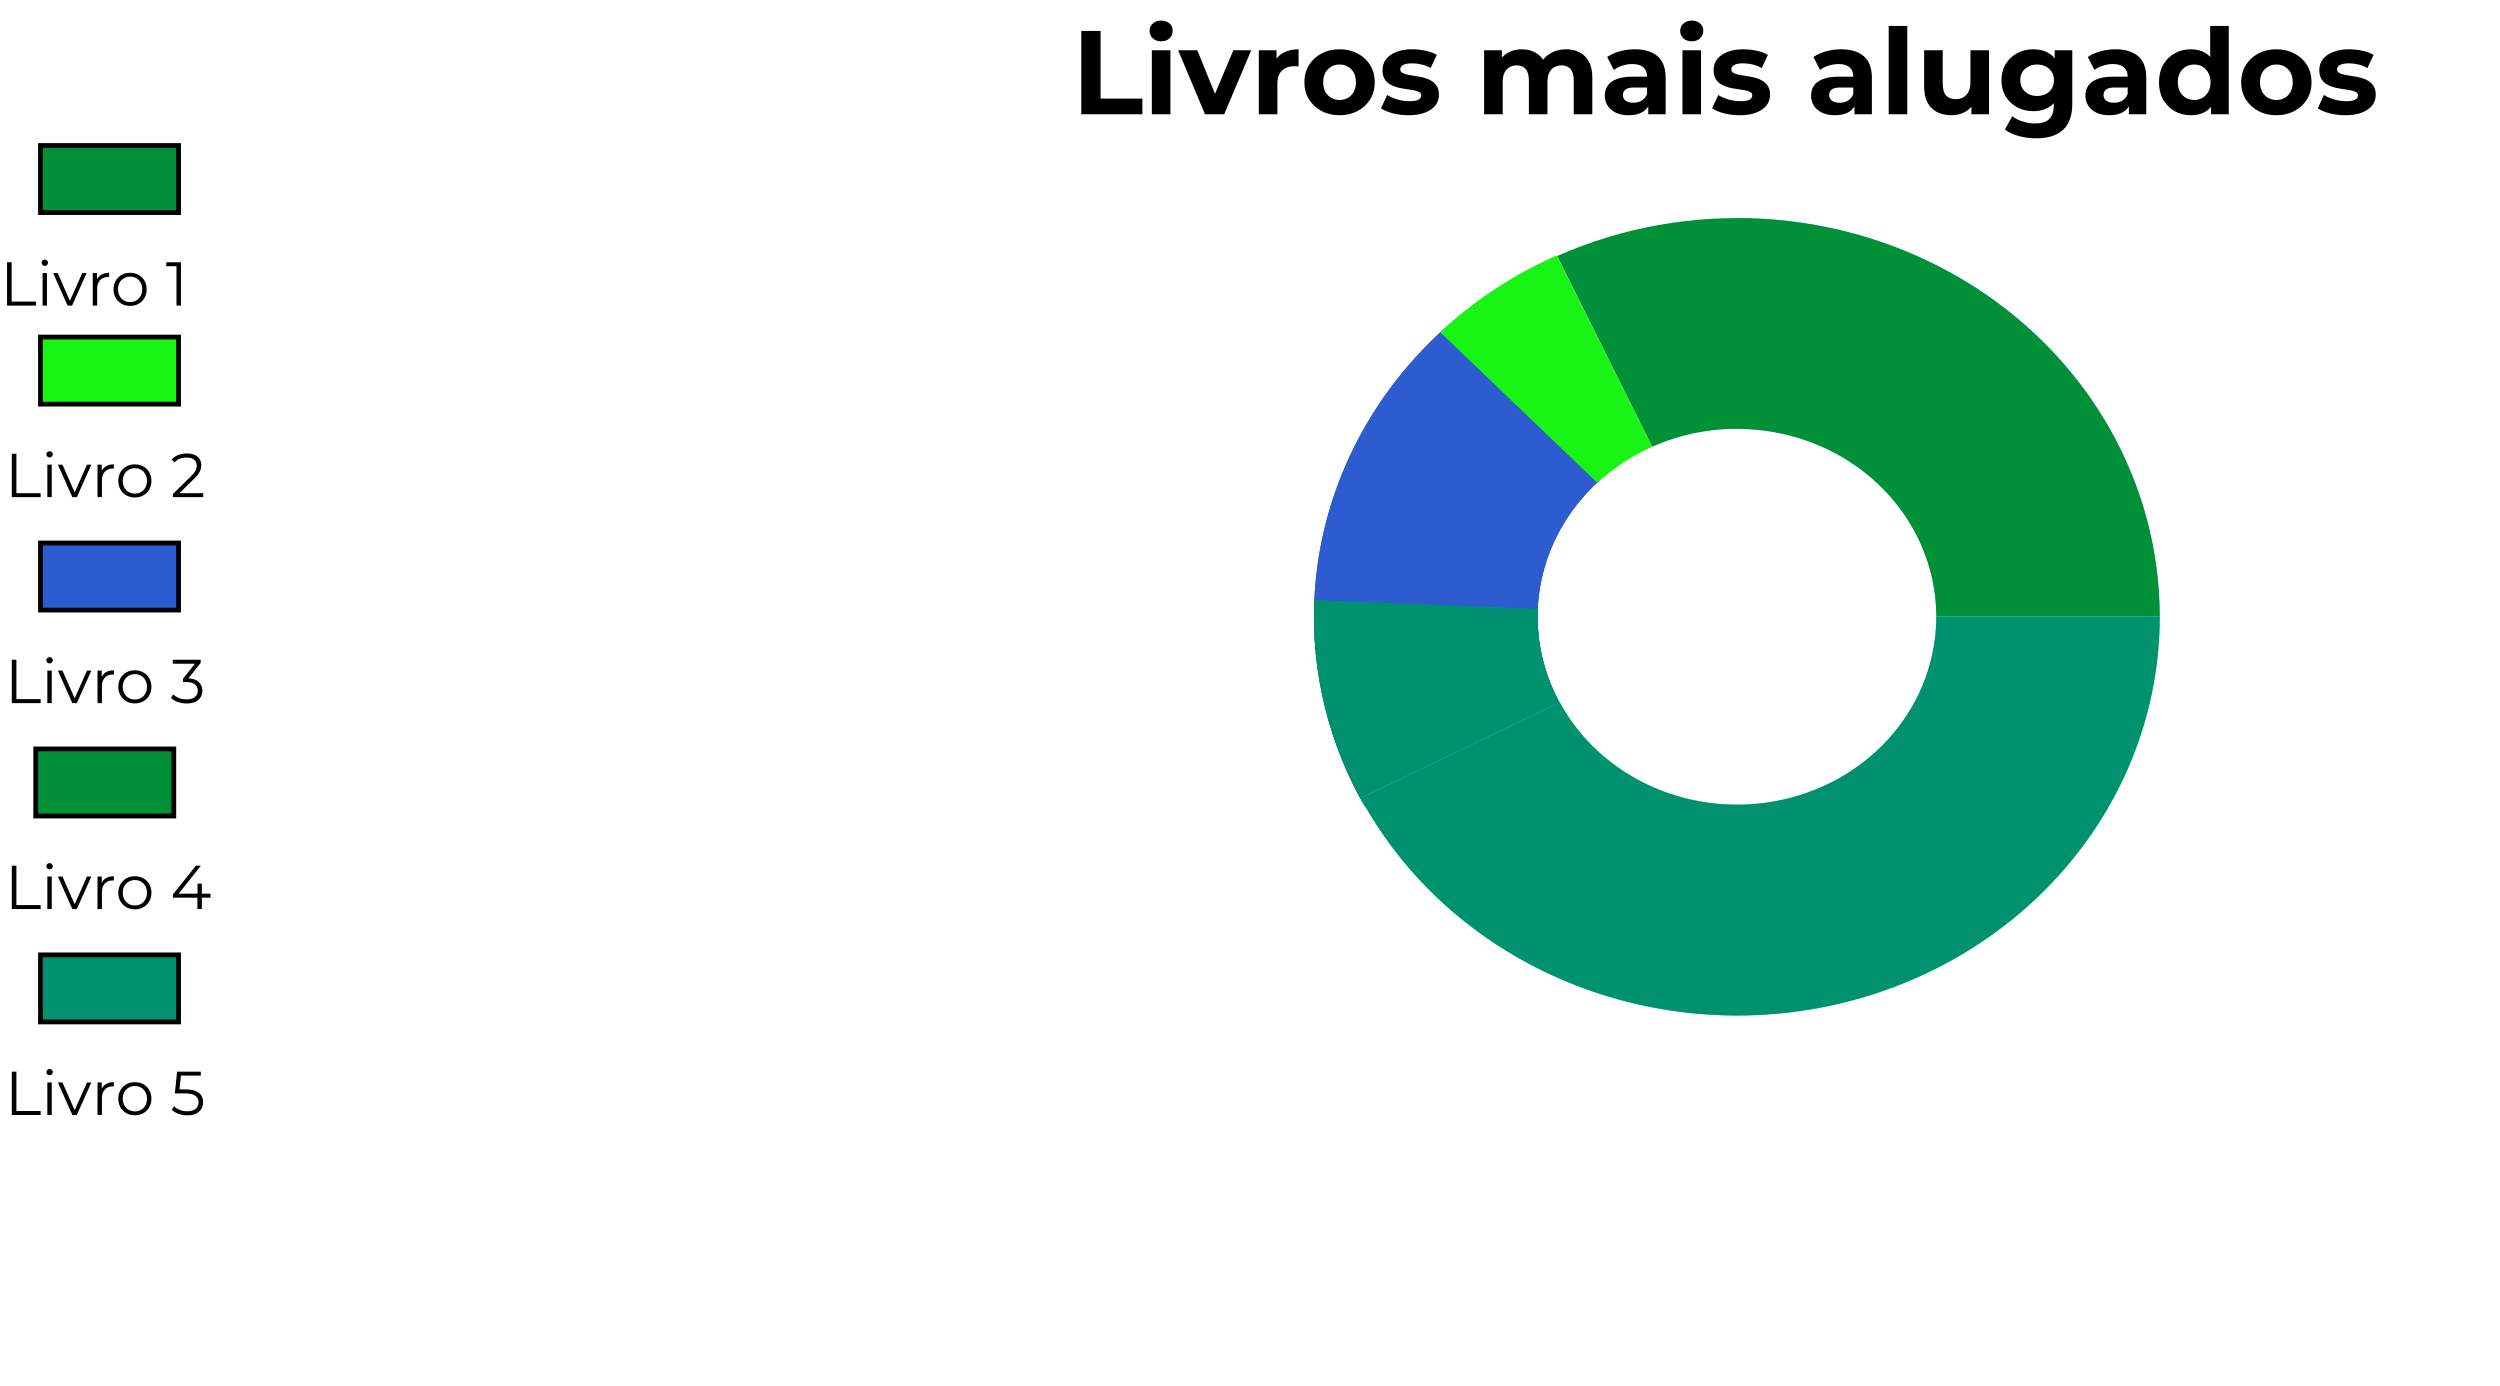 <svg width="525" height="291" viewBox="0 0 525 291" fill="none" xmlns="http://www.w3.org/2000/svg">
<path d="M227.075 24V6.5H231.125V20.7H239.9V24H227.075ZM241.888 24V10.55H245.788V24H241.888ZM243.838 8.675C243.121 8.675 242.538 8.467 242.088 8.05C241.638 7.633 241.413 7.117 241.413 6.5C241.413 5.883 241.638 5.367 242.088 4.95C242.538 4.533 243.121 4.325 243.838 4.325C244.555 4.325 245.138 4.525 245.588 4.925C246.038 5.308 246.263 5.808 246.263 6.425C246.263 7.075 246.038 7.617 245.588 8.05C245.155 8.467 244.571 8.675 243.838 8.675ZM253.057 24L247.407 10.55H251.432L256.132 22.125H254.132L259.007 10.55H262.757L257.082 24H253.057ZM264.349 24V10.55H268.074V14.35L267.549 13.25C267.949 12.3 268.59 11.583 269.474 11.1C270.357 10.6 271.432 10.35 272.699 10.35V13.95C272.532 13.933 272.382 13.925 272.249 13.925C272.115 13.908 271.974 13.9 271.824 13.9C270.757 13.9 269.89 14.208 269.224 14.825C268.574 15.425 268.249 16.367 268.249 17.65V24H264.349ZM281.32 24.2C279.887 24.2 278.612 23.9 277.495 23.3C276.395 22.7 275.52 21.883 274.87 20.85C274.237 19.8 273.92 18.608 273.92 17.275C273.92 15.925 274.237 14.733 274.87 13.7C275.52 12.65 276.395 11.833 277.495 11.25C278.612 10.65 279.887 10.35 281.32 10.35C282.737 10.35 284.003 10.65 285.12 11.25C286.237 11.833 287.112 12.642 287.745 13.675C288.378 14.708 288.695 15.908 288.695 17.275C288.695 18.608 288.378 19.8 287.745 20.85C287.112 21.883 286.237 22.7 285.12 23.3C284.003 23.9 282.737 24.2 281.32 24.2ZM281.32 21C281.97 21 282.553 20.85 283.07 20.55C283.587 20.25 283.995 19.825 284.295 19.275C284.595 18.708 284.745 18.042 284.745 17.275C284.745 16.492 284.595 15.825 284.295 15.275C283.995 14.725 283.587 14.3 283.07 14C282.553 13.7 281.97 13.55 281.32 13.55C280.67 13.55 280.087 13.7 279.57 14C279.053 14.3 278.637 14.725 278.32 15.275C278.02 15.825 277.87 16.492 277.87 17.275C277.87 18.042 278.02 18.708 278.32 19.275C278.637 19.825 279.053 20.25 279.57 20.55C280.087 20.85 280.67 21 281.32 21ZM295.827 24.2C294.677 24.2 293.569 24.067 292.502 23.8C291.452 23.517 290.619 23.167 290.002 22.75L291.302 19.95C291.919 20.333 292.644 20.65 293.477 20.9C294.327 21.133 295.16 21.25 295.977 21.25C296.877 21.25 297.51 21.142 297.877 20.925C298.26 20.708 298.452 20.408 298.452 20.025C298.452 19.708 298.302 19.475 298.002 19.325C297.719 19.158 297.335 19.033 296.852 18.95C296.369 18.867 295.835 18.783 295.252 18.7C294.685 18.617 294.11 18.508 293.527 18.375C292.944 18.225 292.41 18.008 291.927 17.725C291.444 17.442 291.052 17.058 290.752 16.575C290.469 16.092 290.327 15.467 290.327 14.7C290.327 13.85 290.569 13.1 291.052 12.45C291.552 11.8 292.269 11.292 293.202 10.925C294.135 10.542 295.252 10.35 296.552 10.35C297.469 10.35 298.402 10.45 299.352 10.65C300.302 10.85 301.094 11.142 301.727 11.525L300.427 14.3C299.777 13.917 299.119 13.658 298.452 13.525C297.802 13.375 297.169 13.3 296.552 13.3C295.685 13.3 295.052 13.417 294.652 13.65C294.252 13.883 294.052 14.183 294.052 14.55C294.052 14.883 294.194 15.133 294.477 15.3C294.777 15.467 295.169 15.6 295.652 15.7C296.135 15.8 296.66 15.892 297.227 15.975C297.81 16.042 298.394 16.15 298.977 16.3C299.56 16.45 300.085 16.667 300.552 16.95C301.035 17.217 301.427 17.592 301.727 18.075C302.027 18.542 302.177 19.158 302.177 19.925C302.177 20.758 301.927 21.5 301.427 22.15C300.927 22.783 300.202 23.283 299.252 23.65C298.319 24.017 297.177 24.2 295.827 24.2ZM328.888 10.35C329.955 10.35 330.897 10.567 331.713 11C332.547 11.417 333.197 12.067 333.663 12.95C334.147 13.817 334.388 14.933 334.388 16.3V24H330.488V16.9C330.488 15.817 330.263 15.017 329.813 14.5C329.363 13.983 328.73 13.725 327.913 13.725C327.347 13.725 326.838 13.858 326.388 14.125C325.938 14.375 325.588 14.758 325.338 15.275C325.088 15.792 324.963 16.45 324.963 17.25V24H321.063V16.9C321.063 15.817 320.838 15.017 320.388 14.5C319.955 13.983 319.33 13.725 318.513 13.725C317.947 13.725 317.438 13.858 316.988 14.125C316.538 14.375 316.188 14.758 315.938 15.275C315.688 15.792 315.563 16.45 315.563 17.25V24H311.663V10.55H315.388V14.225L314.688 13.15C315.155 12.233 315.813 11.542 316.663 11.075C317.53 10.592 318.513 10.35 319.613 10.35C320.847 10.35 321.922 10.667 322.838 11.3C323.772 11.917 324.388 12.867 324.688 14.15L323.313 13.775C323.763 12.725 324.48 11.892 325.463 11.275C326.463 10.658 327.605 10.35 328.888 10.35ZM346.134 24V21.375L345.884 20.8V16.1C345.884 15.267 345.626 14.617 345.109 14.15C344.609 13.683 343.834 13.45 342.784 13.45C342.067 13.45 341.359 13.567 340.659 13.8C339.976 14.017 339.392 14.317 338.909 14.7L337.509 11.975C338.242 11.458 339.126 11.058 340.159 10.775C341.192 10.492 342.242 10.35 343.309 10.35C345.359 10.35 346.951 10.833 348.084 11.8C349.217 12.767 349.784 14.275 349.784 16.325V24H346.134ZM342.034 24.2C340.984 24.2 340.084 24.025 339.334 23.675C338.584 23.308 338.009 22.817 337.609 22.2C337.209 21.583 337.009 20.892 337.009 20.125C337.009 19.325 337.201 18.625 337.584 18.025C337.984 17.425 338.609 16.958 339.459 16.625C340.309 16.275 341.417 16.1 342.784 16.1H346.359V18.375H343.209C342.292 18.375 341.659 18.525 341.309 18.825C340.976 19.125 340.809 19.5 340.809 19.95C340.809 20.45 341.001 20.85 341.384 21.15C341.784 21.433 342.326 21.575 343.009 21.575C343.659 21.575 344.242 21.425 344.759 21.125C345.276 20.808 345.651 20.35 345.884 19.75L346.484 21.55C346.201 22.417 345.684 23.075 344.934 23.525C344.184 23.975 343.217 24.2 342.034 24.2ZM353.314 24V10.55H357.214V24H353.314ZM355.264 8.675C354.547 8.675 353.964 8.467 353.514 8.05C353.064 7.633 352.839 7.117 352.839 6.5C352.839 5.883 353.064 5.367 353.514 4.95C353.964 4.533 354.547 4.325 355.264 4.325C355.98 4.325 356.564 4.525 357.014 4.925C357.464 5.308 357.689 5.808 357.689 6.425C357.689 7.075 357.464 7.617 357.014 8.05C356.58 8.467 355.997 8.675 355.264 8.675ZM365.358 24.2C364.208 24.2 363.1 24.067 362.033 23.8C360.983 23.517 360.15 23.167 359.533 22.75L360.833 19.95C361.45 20.333 362.175 20.65 363.008 20.9C363.858 21.133 364.692 21.25 365.508 21.25C366.408 21.25 367.042 21.142 367.408 20.925C367.792 20.708 367.983 20.408 367.983 20.025C367.983 19.708 367.833 19.475 367.533 19.325C367.25 19.158 366.867 19.033 366.383 18.95C365.9 18.867 365.367 18.783 364.783 18.7C364.217 18.617 363.642 18.508 363.058 18.375C362.475 18.225 361.942 18.008 361.458 17.725C360.975 17.442 360.583 17.058 360.283 16.575C360 16.092 359.858 15.467 359.858 14.7C359.858 13.85 360.1 13.1 360.583 12.45C361.083 11.8 361.8 11.292 362.733 10.925C363.667 10.542 364.783 10.35 366.083 10.35C367 10.35 367.933 10.45 368.883 10.65C369.833 10.85 370.625 11.142 371.258 11.525L369.958 14.3C369.308 13.917 368.65 13.658 367.983 13.525C367.333 13.375 366.7 13.3 366.083 13.3C365.217 13.3 364.583 13.417 364.183 13.65C363.783 13.883 363.583 14.183 363.583 14.55C363.583 14.883 363.725 15.133 364.008 15.3C364.308 15.467 364.7 15.6 365.183 15.7C365.667 15.8 366.192 15.892 366.758 15.975C367.342 16.042 367.925 16.15 368.508 16.3C369.092 16.45 369.617 16.667 370.083 16.95C370.567 17.217 370.958 17.592 371.258 18.075C371.558 18.542 371.708 19.158 371.708 19.925C371.708 20.758 371.458 21.5 370.958 22.15C370.458 22.783 369.733 23.283 368.783 23.65C367.85 24.017 366.708 24.2 365.358 24.2ZM389.445 24V21.375L389.195 20.8V16.1C389.195 15.267 388.936 14.617 388.42 14.15C387.92 13.683 387.145 13.45 386.095 13.45C385.378 13.45 384.67 13.567 383.97 13.8C383.286 14.017 382.703 14.317 382.22 14.7L380.82 11.975C381.553 11.458 382.436 11.058 383.47 10.775C384.503 10.492 385.553 10.35 386.62 10.35C388.67 10.35 390.261 10.833 391.395 11.8C392.528 12.767 393.095 14.275 393.095 16.325V24H389.445ZM385.345 24.2C384.295 24.2 383.395 24.025 382.645 23.675C381.895 23.308 381.32 22.817 380.92 22.2C380.52 21.583 380.32 20.892 380.32 20.125C380.32 19.325 380.511 18.625 380.895 18.025C381.295 17.425 381.92 16.958 382.77 16.625C383.62 16.275 384.728 16.1 386.095 16.1H389.67V18.375H386.52C385.603 18.375 384.97 18.525 384.62 18.825C384.286 19.125 384.12 19.5 384.12 19.95C384.12 20.45 384.311 20.85 384.695 21.15C385.095 21.433 385.636 21.575 386.32 21.575C386.97 21.575 387.553 21.425 388.07 21.125C388.586 20.808 388.961 20.35 389.195 19.75L389.795 21.55C389.511 22.417 388.995 23.075 388.245 23.525C387.495 23.975 386.528 24.2 385.345 24.2ZM396.624 24V5.45H400.524V24H396.624ZM409.819 24.2C408.702 24.2 407.702 23.983 406.819 23.55C405.952 23.117 405.277 22.458 404.794 21.575C404.31 20.675 404.069 19.533 404.069 18.15V10.55H407.969V17.575C407.969 18.692 408.202 19.517 408.669 20.05C409.152 20.567 409.827 20.825 410.694 20.825C411.294 20.825 411.827 20.7 412.294 20.45C412.76 20.183 413.127 19.783 413.394 19.25C413.66 18.7 413.794 18.017 413.794 17.2V10.55H417.694V24H413.994V20.3L414.669 21.375C414.219 22.308 413.552 23.017 412.669 23.5C411.802 23.967 410.852 24.2 409.819 24.2ZM427.632 29.05C426.365 29.05 425.14 28.892 423.957 28.575C422.79 28.275 421.815 27.817 421.032 27.2L422.582 24.4C423.149 24.867 423.865 25.233 424.732 25.5C425.615 25.783 426.482 25.925 427.332 25.925C428.715 25.925 429.715 25.617 430.332 25C430.965 24.383 431.282 23.467 431.282 22.25V20.225L431.532 16.85L431.482 13.45V10.55H435.182V21.75C435.182 24.25 434.532 26.092 433.232 27.275C431.932 28.458 430.065 29.05 427.632 29.05ZM427.032 23.35C425.782 23.35 424.649 23.083 423.632 22.55C422.632 22 421.824 21.242 421.207 20.275C420.607 19.292 420.307 18.15 420.307 16.85C420.307 15.533 420.607 14.392 421.207 13.425C421.824 12.442 422.632 11.683 423.632 11.15C424.649 10.617 425.782 10.35 427.032 10.35C428.165 10.35 429.165 10.583 430.032 11.05C430.899 11.5 431.574 12.208 432.057 13.175C432.54 14.125 432.782 15.35 432.782 16.85C432.782 18.333 432.54 19.558 432.057 20.525C431.574 21.475 430.899 22.183 430.032 22.65C429.165 23.117 428.165 23.35 427.032 23.35ZM427.807 20.15C428.49 20.15 429.099 20.017 429.632 19.75C430.165 19.467 430.582 19.075 430.882 18.575C431.182 18.075 431.332 17.5 431.332 16.85C431.332 16.183 431.182 15.608 430.882 15.125C430.582 14.625 430.165 14.242 429.632 13.975C429.099 13.692 428.49 13.55 427.807 13.55C427.124 13.55 426.515 13.692 425.982 13.975C425.449 14.242 425.024 14.625 424.707 15.125C424.407 15.608 424.257 16.183 424.257 16.85C424.257 17.5 424.407 18.075 424.707 18.575C425.024 19.075 425.449 19.467 425.982 19.75C426.515 20.017 427.124 20.15 427.807 20.15ZM447.062 24V21.375L446.812 20.8V16.1C446.812 15.267 446.553 14.617 446.037 14.15C445.537 13.683 444.762 13.45 443.712 13.45C442.995 13.45 442.287 13.567 441.587 13.8C440.903 14.017 440.32 14.317 439.837 14.7L438.437 11.975C439.17 11.458 440.053 11.058 441.087 10.775C442.12 10.492 443.17 10.35 444.237 10.35C446.287 10.35 447.878 10.833 449.012 11.8C450.145 12.767 450.712 14.275 450.712 16.325V24H447.062ZM442.962 24.2C441.912 24.2 441.012 24.025 440.262 23.675C439.512 23.308 438.937 22.817 438.537 22.2C438.137 21.583 437.937 20.892 437.937 20.125C437.937 19.325 438.128 18.625 438.512 18.025C438.912 17.425 439.537 16.958 440.387 16.625C441.237 16.275 442.345 16.1 443.712 16.1H447.287V18.375H444.137C443.22 18.375 442.587 18.525 442.237 18.825C441.903 19.125 441.737 19.5 441.737 19.95C441.737 20.45 441.928 20.85 442.312 21.15C442.712 21.433 443.253 21.575 443.937 21.575C444.587 21.575 445.17 21.425 445.687 21.125C446.203 20.808 446.578 20.35 446.812 19.75L447.412 21.55C447.128 22.417 446.612 23.075 445.862 23.525C445.112 23.975 444.145 24.2 442.962 24.2ZM460.114 24.2C458.847 24.2 457.706 23.917 456.689 23.35C455.672 22.767 454.864 21.958 454.264 20.925C453.681 19.892 453.389 18.675 453.389 17.275C453.389 15.858 453.681 14.633 454.264 13.6C454.864 12.567 455.672 11.767 456.689 11.2C457.706 10.633 458.847 10.35 460.114 10.35C461.247 10.35 462.239 10.6 463.089 11.1C463.939 11.6 464.597 12.358 465.064 13.375C465.531 14.392 465.764 15.692 465.764 17.275C465.764 18.842 465.539 20.142 465.089 21.175C464.639 22.192 463.989 22.95 463.139 23.45C462.306 23.95 461.297 24.2 460.114 24.2ZM460.789 21C461.422 21 461.997 20.85 462.514 20.55C463.031 20.25 463.439 19.825 463.739 19.275C464.056 18.708 464.214 18.042 464.214 17.275C464.214 16.492 464.056 15.825 463.739 15.275C463.439 14.725 463.031 14.3 462.514 14C461.997 13.7 461.422 13.55 460.789 13.55C460.139 13.55 459.556 13.7 459.039 14C458.522 14.3 458.106 14.725 457.789 15.275C457.489 15.825 457.339 16.492 457.339 17.275C457.339 18.042 457.489 18.708 457.789 19.275C458.106 19.825 458.522 20.25 459.039 20.55C459.556 20.85 460.139 21 460.789 21ZM464.314 24V21.25L464.389 17.25L464.139 13.275V5.45H468.039V24H464.314ZM478.049 24.2C476.615 24.2 475.34 23.9 474.224 23.3C473.124 22.7 472.249 21.883 471.599 20.85C470.965 19.8 470.649 18.608 470.649 17.275C470.649 15.925 470.965 14.733 471.599 13.7C472.249 12.65 473.124 11.833 474.224 11.25C475.34 10.65 476.615 10.35 478.049 10.35C479.465 10.35 480.732 10.65 481.849 11.25C482.965 11.833 483.84 12.642 484.474 13.675C485.107 14.708 485.424 15.908 485.424 17.275C485.424 18.608 485.107 19.8 484.474 20.85C483.84 21.883 482.965 22.7 481.849 23.3C480.732 23.9 479.465 24.2 478.049 24.2ZM478.049 21C478.699 21 479.282 20.85 479.799 20.55C480.315 20.25 480.724 19.825 481.024 19.275C481.324 18.708 481.474 18.042 481.474 17.275C481.474 16.492 481.324 15.825 481.024 15.275C480.724 14.725 480.315 14.3 479.799 14C479.282 13.7 478.699 13.55 478.049 13.55C477.399 13.55 476.815 13.7 476.299 14C475.782 14.3 475.365 14.725 475.049 15.275C474.749 15.825 474.599 16.492 474.599 17.275C474.599 18.042 474.749 18.708 475.049 19.275C475.365 19.825 475.782 20.25 476.299 20.55C476.815 20.85 477.399 21 478.049 21ZM492.555 24.2C491.405 24.2 490.297 24.067 489.23 23.8C488.18 23.517 487.347 23.167 486.73 22.75L488.03 19.95C488.647 20.333 489.372 20.65 490.205 20.9C491.055 21.133 491.889 21.25 492.705 21.25C493.605 21.25 494.239 21.142 494.605 20.925C494.989 20.708 495.18 20.408 495.18 20.025C495.18 19.708 495.03 19.475 494.73 19.325C494.447 19.158 494.064 19.033 493.58 18.95C493.097 18.867 492.564 18.783 491.98 18.7C491.414 18.617 490.839 18.508 490.255 18.375C489.672 18.225 489.139 18.008 488.655 17.725C488.172 17.442 487.78 17.058 487.48 16.575C487.197 16.092 487.055 15.467 487.055 14.7C487.055 13.85 487.297 13.1 487.78 12.45C488.28 11.8 488.997 11.292 489.93 10.925C490.864 10.542 491.98 10.35 493.28 10.35C494.197 10.35 495.13 10.45 496.08 10.65C497.03 10.85 497.822 11.142 498.455 11.525L497.155 14.3C496.505 13.917 495.847 13.658 495.18 13.525C494.53 13.375 493.897 13.3 493.28 13.3C492.414 13.3 491.78 13.417 491.38 13.65C490.98 13.883 490.78 14.183 490.78 14.55C490.78 14.883 490.922 15.133 491.205 15.3C491.505 15.467 491.897 15.6 492.38 15.7C492.864 15.8 493.389 15.892 493.955 15.975C494.539 16.042 495.122 16.15 495.705 16.3C496.289 16.45 496.814 16.667 497.28 16.95C497.764 17.217 498.155 17.592 498.455 18.075C498.755 18.542 498.905 19.158 498.905 19.925C498.905 20.758 498.655 21.5 498.155 22.15C497.655 22.783 496.93 23.283 495.98 23.65C495.047 24.017 493.905 24.2 492.555 24.2Z" fill="black"/>
<path d="M326.845 53.722C317.816 57.744 309.571 63.173 302.455 69.782L335.404 101.361C338.758 98.246 342.645 95.687 346.902 93.791L326.845 53.722Z" fill="#18F514"/>
<path d="M303.33 68.98C294.902 76.594 288.147 85.7 283.449 95.777C278.752 105.854 276.204 116.705 275.951 127.711L322.91 128.67C323.029 123.481 324.23 118.366 326.445 113.616C328.659 108.865 331.844 104.573 335.817 100.984L303.33 68.98Z" fill="#2C5CD0"/>
<path d="M286.719 169.559C279.037 156.227 275.336 141.178 276.009 126.017L322.937 127.871C322.62 135.018 324.365 142.112 327.986 148.397L286.719 169.559Z" fill="#00926F"/>
<path d="M453.538 129.524C453.538 118.529 451.243 107.641 446.783 97.483C442.322 87.324 435.785 78.094 427.544 70.319C419.303 62.544 409.519 56.377 398.751 52.169C387.983 47.962 376.443 45.796 364.788 45.796L364.788 90.055C370.282 90.055 375.722 91.075 380.798 93.059C385.874 95.043 390.486 97.95 394.371 101.615C398.256 105.28 401.338 109.631 403.44 114.42C405.543 119.208 406.625 124.341 406.625 129.524H453.538Z" fill="#44BEF2"/>
<path d="M453.538 129.524C453.538 115.42 449.762 101.544 442.559 89.185C435.356 76.826 424.961 66.383 412.337 58.827C399.714 51.27 385.272 46.845 370.351 45.961C355.43 45.077 340.515 47.763 326.988 53.77L346.969 93.813C353.345 90.982 360.377 89.715 367.41 90.132C374.444 90.549 381.252 92.635 387.203 96.197C393.154 99.759 398.054 104.682 401.449 110.508C404.845 116.334 406.625 122.875 406.625 129.524H453.538Z" fill="#009037"/>
<path d="M453.538 129.524C453.538 148.323 446.832 166.575 434.5 181.342C422.168 196.108 404.927 206.529 385.554 210.928C366.18 215.327 345.801 213.446 327.698 205.59C309.595 197.734 294.821 184.359 285.755 167.618L327.532 147.482C331.805 155.373 338.77 161.678 347.304 165.382C355.838 169.085 365.444 169.971 374.577 167.898C383.71 165.824 391.837 160.912 397.65 153.951C403.464 146.99 406.625 138.386 406.625 129.524H453.538Z" fill="#5AE4A8"/>
<path d="M326.846 53.722C317.817 57.744 309.571 63.173 302.455 69.782L335.404 101.361C338.759 98.246 342.646 95.687 346.902 93.791L326.846 53.722Z" fill="#18F514"/>
<path d="M303.33 68.98C289.349 81.612 280.123 98.205 277.054 116.236C273.986 134.268 277.243 152.752 286.331 168.877L327.803 148.075C323.519 140.474 321.984 131.76 323.43 123.26C324.877 114.76 329.226 106.938 335.817 100.984L303.33 68.98Z" fill="#2C5CD0"/>
<path d="M286.719 169.56C279.038 156.228 275.336 141.179 276.009 126.017L322.938 127.872C322.62 135.019 324.365 142.113 327.987 148.398L286.719 169.56Z" fill="#00926F"/>
<path d="M453.538 129.524C453.538 148.323 446.833 166.575 434.5 181.341C422.168 196.108 404.928 206.529 385.554 210.928C366.181 215.327 345.802 213.446 327.699 205.59C309.595 197.734 294.821 184.359 285.755 167.618L327.532 147.482C331.806 155.373 338.77 161.678 347.304 165.382C355.838 169.085 365.444 169.971 374.577 167.898C383.71 165.824 391.837 160.912 397.651 153.951C403.464 146.99 406.625 138.386 406.625 129.524H453.538Z" fill="#5AE4A8"/>
<path d="M326.846 53.722C317.817 57.744 309.571 63.173 302.455 69.782L335.404 101.361C338.759 98.246 342.646 95.687 346.902 93.791L326.846 53.722Z" fill="#18F514"/>
<path d="M453.538 129.524C453.538 148.323 446.833 166.575 434.5 181.341C422.168 196.108 404.928 206.529 385.554 210.928C366.181 215.327 345.802 213.446 327.699 205.59C309.595 197.734 294.821 184.359 285.755 167.618L327.532 147.482C331.806 155.373 338.77 161.678 347.304 165.382C355.838 169.085 365.444 169.971 374.577 167.898C383.71 165.824 391.837 160.912 397.651 153.951C403.464 146.99 406.625 138.386 406.625 129.524H453.538Z" fill="#00926F"/>
<path d="M2.482 104.404V95.304H3.444V103.572H8.54V104.404H2.482ZM9.942 104.404V97.579H10.865V104.404H9.942ZM10.41 96.071C10.22 96.071 10.059 96.006 9.929 95.876C9.799 95.746 9.734 95.59 9.734 95.408C9.734 95.226 9.799 95.075 9.929 94.953C10.059 94.823 10.22 94.758 10.41 94.758C10.601 94.758 10.761 94.819 10.891 94.94C11.021 95.062 11.086 95.213 11.086 95.395C11.086 95.586 11.021 95.746 10.891 95.876C10.77 96.006 10.61 96.071 10.41 96.071ZM15.188 104.404L12.159 97.579H13.121L15.903 103.91H15.448L18.27 97.579H19.18L16.137 104.404H15.188ZM20.479 104.404V97.579H21.363V99.438L21.272 99.113C21.463 98.593 21.784 98.199 22.234 97.93C22.685 97.653 23.244 97.514 23.911 97.514V98.411C23.877 98.411 23.842 98.411 23.807 98.411C23.773 98.403 23.738 98.398 23.703 98.398C22.984 98.398 22.421 98.619 22.013 99.061C21.606 99.495 21.402 100.114 21.402 100.92V104.404H20.479ZM28.314 104.469C27.655 104.469 27.062 104.322 26.533 104.027C26.013 103.724 25.602 103.312 25.298 102.792C24.995 102.264 24.843 101.661 24.843 100.985C24.843 100.301 24.995 99.698 25.298 99.178C25.602 98.658 26.013 98.251 26.533 97.956C27.053 97.662 27.647 97.514 28.314 97.514C28.99 97.514 29.588 97.662 30.108 97.956C30.637 98.251 31.049 98.658 31.343 99.178C31.646 99.698 31.798 100.301 31.798 100.985C31.798 101.661 31.646 102.264 31.343 102.792C31.049 103.312 30.637 103.724 30.108 104.027C29.579 104.322 28.982 104.469 28.314 104.469ZM28.314 103.65C28.808 103.65 29.246 103.542 29.627 103.325C30.009 103.1 30.308 102.788 30.524 102.389C30.75 101.982 30.862 101.514 30.862 100.985C30.862 100.448 30.75 99.98 30.524 99.581C30.308 99.183 30.009 98.875 29.627 98.658C29.246 98.433 28.812 98.32 28.327 98.32C27.842 98.32 27.409 98.433 27.027 98.658C26.646 98.875 26.343 99.183 26.117 99.581C25.892 99.98 25.779 100.448 25.779 100.985C25.779 101.514 25.892 101.982 26.117 102.389C26.343 102.788 26.646 103.1 27.027 103.325C27.409 103.542 27.837 103.65 28.314 103.65ZM36.305 104.404V103.741L40.088 100.036C40.434 99.698 40.694 99.404 40.868 99.152C41.041 98.892 41.158 98.65 41.219 98.424C41.279 98.199 41.31 97.987 41.31 97.787C41.31 97.259 41.128 96.843 40.764 96.539C40.408 96.236 39.88 96.084 39.178 96.084C38.641 96.084 38.164 96.167 37.748 96.331C37.34 96.496 36.989 96.752 36.695 97.098L36.032 96.526C36.387 96.11 36.842 95.79 37.397 95.564C37.952 95.339 38.571 95.226 39.256 95.226C39.871 95.226 40.404 95.326 40.855 95.525C41.306 95.716 41.652 95.998 41.895 96.37C42.146 96.743 42.272 97.181 42.272 97.683C42.272 97.978 42.228 98.268 42.142 98.554C42.064 98.84 41.916 99.144 41.7 99.464C41.492 99.776 41.184 100.132 40.777 100.53L37.306 103.936L37.046 103.572H42.688V104.404H36.305Z" fill="black"/>
<path d="M2.482 147.651V138.551H3.444V146.819H8.54V147.651H2.482ZM9.942 147.651V140.826H10.865V147.651H9.942ZM10.41 139.318C10.22 139.318 10.059 139.253 9.929 139.123C9.799 138.993 9.734 138.837 9.734 138.655C9.734 138.473 9.799 138.321 9.929 138.2C10.059 138.07 10.22 138.005 10.41 138.005C10.601 138.005 10.761 138.066 10.891 138.187C11.021 138.308 11.086 138.46 11.086 138.642C11.086 138.833 11.021 138.993 10.891 139.123C10.77 139.253 10.61 139.318 10.41 139.318ZM15.188 147.651L12.159 140.826H13.121L15.903 147.157H15.448L18.27 140.826H19.18L16.137 147.651H15.188ZM20.479 147.651V140.826H21.363V142.685L21.272 142.36C21.463 141.84 21.784 141.446 22.234 141.177C22.685 140.9 23.244 140.761 23.911 140.761V141.658C23.877 141.658 23.842 141.658 23.807 141.658C23.773 141.649 23.738 141.645 23.703 141.645C22.984 141.645 22.421 141.866 22.013 142.308C21.606 142.741 21.402 143.361 21.402 144.167V147.651H20.479ZM28.314 147.716C27.655 147.716 27.062 147.569 26.533 147.274C26.013 146.971 25.602 146.559 25.298 146.039C24.995 145.51 24.843 144.908 24.843 144.232C24.843 143.547 24.995 142.945 25.298 142.425C25.602 141.905 26.013 141.498 26.533 141.203C27.053 140.908 27.647 140.761 28.314 140.761C28.99 140.761 29.588 140.908 30.108 141.203C30.637 141.498 31.049 141.905 31.343 142.425C31.646 142.945 31.798 143.547 31.798 144.232C31.798 144.908 31.646 145.51 31.343 146.039C31.049 146.559 30.637 146.971 30.108 147.274C29.579 147.569 28.982 147.716 28.314 147.716ZM28.314 146.897C28.808 146.897 29.246 146.789 29.627 146.572C30.009 146.347 30.308 146.035 30.524 145.636C30.75 145.229 30.862 144.761 30.862 144.232C30.862 143.695 30.75 143.227 30.524 142.828C30.308 142.429 30.009 142.122 29.627 141.905C29.246 141.68 28.812 141.567 28.327 141.567C27.842 141.567 27.409 141.68 27.027 141.905C26.646 142.122 26.343 142.429 26.117 142.828C25.892 143.227 25.779 143.695 25.779 144.232C25.779 144.761 25.892 145.229 26.117 145.636C26.343 146.035 26.646 146.347 27.027 146.572C27.409 146.789 27.837 146.897 28.314 146.897ZM39.191 147.729C38.532 147.729 37.908 147.625 37.319 147.417C36.738 147.2 36.27 146.914 35.915 146.559L36.37 145.818C36.664 146.121 37.059 146.373 37.553 146.572C38.056 146.771 38.602 146.871 39.191 146.871C39.945 146.871 40.521 146.706 40.92 146.377C41.327 146.048 41.531 145.606 41.531 145.051C41.531 144.496 41.331 144.054 40.933 143.725C40.543 143.396 39.923 143.231 39.074 143.231H38.424V142.542L41.232 139.019L41.362 139.383H36.292V138.551H42.142V139.214L39.334 142.737L38.879 142.438H39.23C40.322 142.438 41.136 142.681 41.674 143.166C42.22 143.651 42.493 144.275 42.493 145.038C42.493 145.549 42.371 146.009 42.129 146.416C41.886 146.823 41.518 147.144 41.024 147.378C40.538 147.612 39.928 147.729 39.191 147.729Z" fill="black"/>
<path d="M2.482 190.897V181.797H3.444V190.065H8.54V190.897H2.482ZM9.942 190.897V184.072H10.865V190.897H9.942ZM10.41 182.564C10.22 182.564 10.059 182.499 9.929 182.369C9.799 182.239 9.734 182.083 9.734 181.901C9.734 181.719 9.799 181.568 9.929 181.446C10.059 181.316 10.22 181.251 10.41 181.251C10.601 181.251 10.761 181.312 10.891 181.433C11.021 181.555 11.086 181.706 11.086 181.888C11.086 182.079 11.021 182.239 10.891 182.369C10.77 182.499 10.61 182.564 10.41 182.564ZM15.188 190.897L12.159 184.072H13.121L15.903 190.403H15.448L18.27 184.072H19.18L16.137 190.897H15.188ZM20.479 190.897V184.072H21.363V185.931L21.272 185.606C21.463 185.086 21.784 184.692 22.234 184.423C22.685 184.146 23.244 184.007 23.911 184.007V184.904C23.877 184.904 23.842 184.904 23.807 184.904C23.773 184.896 23.738 184.891 23.703 184.891C22.984 184.891 22.421 185.112 22.013 185.554C21.606 185.988 21.402 186.607 21.402 187.413V190.897H20.479ZM28.314 190.962C27.655 190.962 27.062 190.815 26.533 190.52C26.013 190.217 25.602 189.805 25.298 189.285C24.995 188.757 24.843 188.154 24.843 187.478C24.843 186.794 24.995 186.191 25.298 185.671C25.602 185.151 26.013 184.744 26.533 184.449C27.053 184.155 27.647 184.007 28.314 184.007C28.99 184.007 29.588 184.155 30.108 184.449C30.637 184.744 31.049 185.151 31.343 185.671C31.646 186.191 31.798 186.794 31.798 187.478C31.798 188.154 31.646 188.757 31.343 189.285C31.049 189.805 30.637 190.217 30.108 190.52C29.579 190.815 28.982 190.962 28.314 190.962ZM28.314 190.143C28.808 190.143 29.246 190.035 29.627 189.818C30.009 189.593 30.308 189.281 30.524 188.882C30.75 188.475 30.862 188.007 30.862 187.478C30.862 186.941 30.75 186.473 30.524 186.074C30.308 185.676 30.009 185.368 29.627 185.151C29.246 184.926 28.812 184.813 28.327 184.813C27.842 184.813 27.409 184.926 27.027 185.151C26.646 185.368 26.343 185.676 26.117 186.074C25.892 186.473 25.779 186.941 25.779 187.478C25.779 188.007 25.892 188.475 26.117 188.882C26.343 189.281 26.646 189.593 27.027 189.818C27.409 190.035 27.837 190.143 28.314 190.143ZM36.318 188.505V187.829L41.141 181.797H42.181L37.397 187.829L36.89 187.673H44.209V188.505H36.318ZM41.453 190.897V188.505L41.479 187.673V185.567H42.389V190.897H41.453Z" fill="black"/>
<path d="M2.482 234.144V225.044H3.444V233.312H8.54V234.144H2.482ZM9.942 234.144V227.319H10.865V234.144H9.942ZM10.41 225.811C10.22 225.811 10.059 225.746 9.929 225.616C9.799 225.486 9.734 225.33 9.734 225.148C9.734 224.966 9.799 224.814 9.929 224.693C10.059 224.563 10.22 224.498 10.41 224.498C10.601 224.498 10.761 224.559 10.891 224.68C11.021 224.801 11.086 224.953 11.086 225.135C11.086 225.326 11.021 225.486 10.891 225.616C10.77 225.746 10.61 225.811 10.41 225.811ZM15.188 234.144L12.159 227.319H13.121L15.903 233.65H15.448L18.27 227.319H19.18L16.137 234.144H15.188ZM20.479 234.144V227.319H21.363V229.178L21.272 228.853C21.463 228.333 21.784 227.939 22.234 227.67C22.685 227.393 23.244 227.254 23.911 227.254V228.151C23.877 228.151 23.842 228.151 23.807 228.151C23.773 228.142 23.738 228.138 23.703 228.138C22.984 228.138 22.421 228.359 22.013 228.801C21.606 229.234 21.402 229.854 21.402 230.66V234.144H20.479ZM28.314 234.209C27.655 234.209 27.062 234.062 26.533 233.767C26.013 233.464 25.602 233.052 25.298 232.532C24.995 232.003 24.843 231.401 24.843 230.725C24.843 230.04 24.995 229.438 25.298 228.918C25.602 228.398 26.013 227.991 26.533 227.696C27.053 227.401 27.647 227.254 28.314 227.254C28.99 227.254 29.588 227.401 30.108 227.696C30.637 227.991 31.049 228.398 31.343 228.918C31.646 229.438 31.798 230.04 31.798 230.725C31.798 231.401 31.646 232.003 31.343 232.532C31.049 233.052 30.637 233.464 30.108 233.767C29.579 234.062 28.982 234.209 28.314 234.209ZM28.314 233.39C28.808 233.39 29.246 233.282 29.627 233.065C30.009 232.84 30.308 232.528 30.524 232.129C30.75 231.722 30.862 231.254 30.862 230.725C30.862 230.188 30.75 229.72 30.524 229.321C30.308 228.922 30.009 228.615 29.627 228.398C29.246 228.173 28.812 228.06 28.327 228.06C27.842 228.06 27.409 228.173 27.027 228.398C26.646 228.615 26.343 228.922 26.117 229.321C25.892 229.72 25.779 230.188 25.779 230.725C25.779 231.254 25.892 231.722 26.117 232.129C26.343 232.528 26.646 232.84 27.027 233.065C27.409 233.282 27.837 233.39 28.314 233.39ZM39.347 234.222C38.697 234.222 38.077 234.118 37.488 233.91C36.898 233.693 36.431 233.407 36.084 233.052L36.539 232.311C36.825 232.614 37.215 232.866 37.709 233.065C38.212 233.264 38.753 233.364 39.334 233.364C40.105 233.364 40.69 233.195 41.089 232.857C41.496 232.51 41.7 232.06 41.7 231.505C41.7 231.115 41.605 230.781 41.414 230.504C41.232 230.218 40.92 229.997 40.478 229.841C40.036 229.685 39.429 229.607 38.658 229.607H36.721L37.189 225.044H42.168V225.876H37.566L38.047 225.421L37.644 229.243L37.163 228.775H38.866C39.785 228.775 40.521 228.888 41.076 229.113C41.63 229.338 42.029 229.655 42.272 230.062C42.523 230.461 42.649 230.929 42.649 231.466C42.649 231.977 42.528 232.445 42.285 232.87C42.042 233.286 41.678 233.615 41.193 233.858C40.708 234.101 40.092 234.222 39.347 234.222Z" fill="black"/>
<path d="M1.482 64.175V55.075H2.444V63.343H7.54V64.175H1.482ZM8.942 64.175V57.35H9.865V64.175H8.942ZM9.41 55.842C9.22 55.842 9.059 55.777 8.929 55.647C8.799 55.517 8.734 55.361 8.734 55.179C8.734 54.997 8.799 54.846 8.929 54.724C9.059 54.594 9.22 54.529 9.41 54.529C9.601 54.529 9.761 54.59 9.891 54.711C10.021 54.833 10.086 54.984 10.086 55.166C10.086 55.357 10.021 55.517 9.891 55.647C9.77 55.777 9.61 55.842 9.41 55.842ZM14.188 64.175L11.159 57.35H12.121L14.903 63.681H14.448L17.27 57.35H18.18L15.137 64.175H14.188ZM19.479 64.175V57.35H20.363V59.209L20.272 58.884C20.463 58.364 20.784 57.97 21.234 57.701C21.685 57.424 22.244 57.285 22.911 57.285V58.182C22.877 58.182 22.842 58.182 22.807 58.182C22.773 58.174 22.738 58.169 22.703 58.169C21.984 58.169 21.421 58.39 21.013 58.832C20.606 59.266 20.402 59.885 20.402 60.691V64.175H19.479ZM27.314 64.24C26.655 64.24 26.062 64.093 25.533 63.798C25.013 63.495 24.602 63.083 24.298 62.563C23.995 62.035 23.843 61.432 23.843 60.756C23.843 60.072 23.995 59.469 24.298 58.949C24.602 58.429 25.013 58.022 25.533 57.727C26.053 57.433 26.647 57.285 27.314 57.285C27.99 57.285 28.588 57.433 29.108 57.727C29.637 58.022 30.049 58.429 30.343 58.949C30.646 59.469 30.798 60.072 30.798 60.756C30.798 61.432 30.646 62.035 30.343 62.563C30.049 63.083 29.637 63.495 29.108 63.798C28.579 64.093 27.982 64.24 27.314 64.24ZM27.314 63.421C27.808 63.421 28.246 63.313 28.627 63.096C29.009 62.871 29.308 62.559 29.524 62.16C29.75 61.753 29.862 61.285 29.862 60.756C29.862 60.219 29.75 59.751 29.524 59.352C29.308 58.954 29.009 58.646 28.627 58.429C28.246 58.204 27.812 58.091 27.327 58.091C26.842 58.091 26.409 58.204 26.027 58.429C25.646 58.646 25.343 58.954 25.117 59.352C24.892 59.751 24.779 60.219 24.779 60.756C24.779 61.285 24.892 61.753 25.117 62.16C25.343 62.559 25.646 62.871 26.027 63.096C26.409 63.313 26.837 63.421 27.314 63.421ZM37.06 64.175V55.465L37.476 55.907H34.915V55.075H37.996V64.175H37.06Z" fill="black"/>
<rect x="8.5" y="30.555" width="29" height="14.086" fill="#009037" stroke="black"/>
<rect x="7.5" y="157.277" width="29" height="14.086" fill="#009037" stroke="black"/>
<path d="M8.5 200.523H37.5V214.609H8.5V200.523Z" fill="#00926F" stroke="black"/>
<rect x="8.5" y="114.031" width="29" height="14.086" fill="#2C5CD0" stroke="black"/>
<path d="M8.5 70.784H37.5V84.87H8.5V70.784Z" fill="#18F514" stroke="black"/>
</svg>
